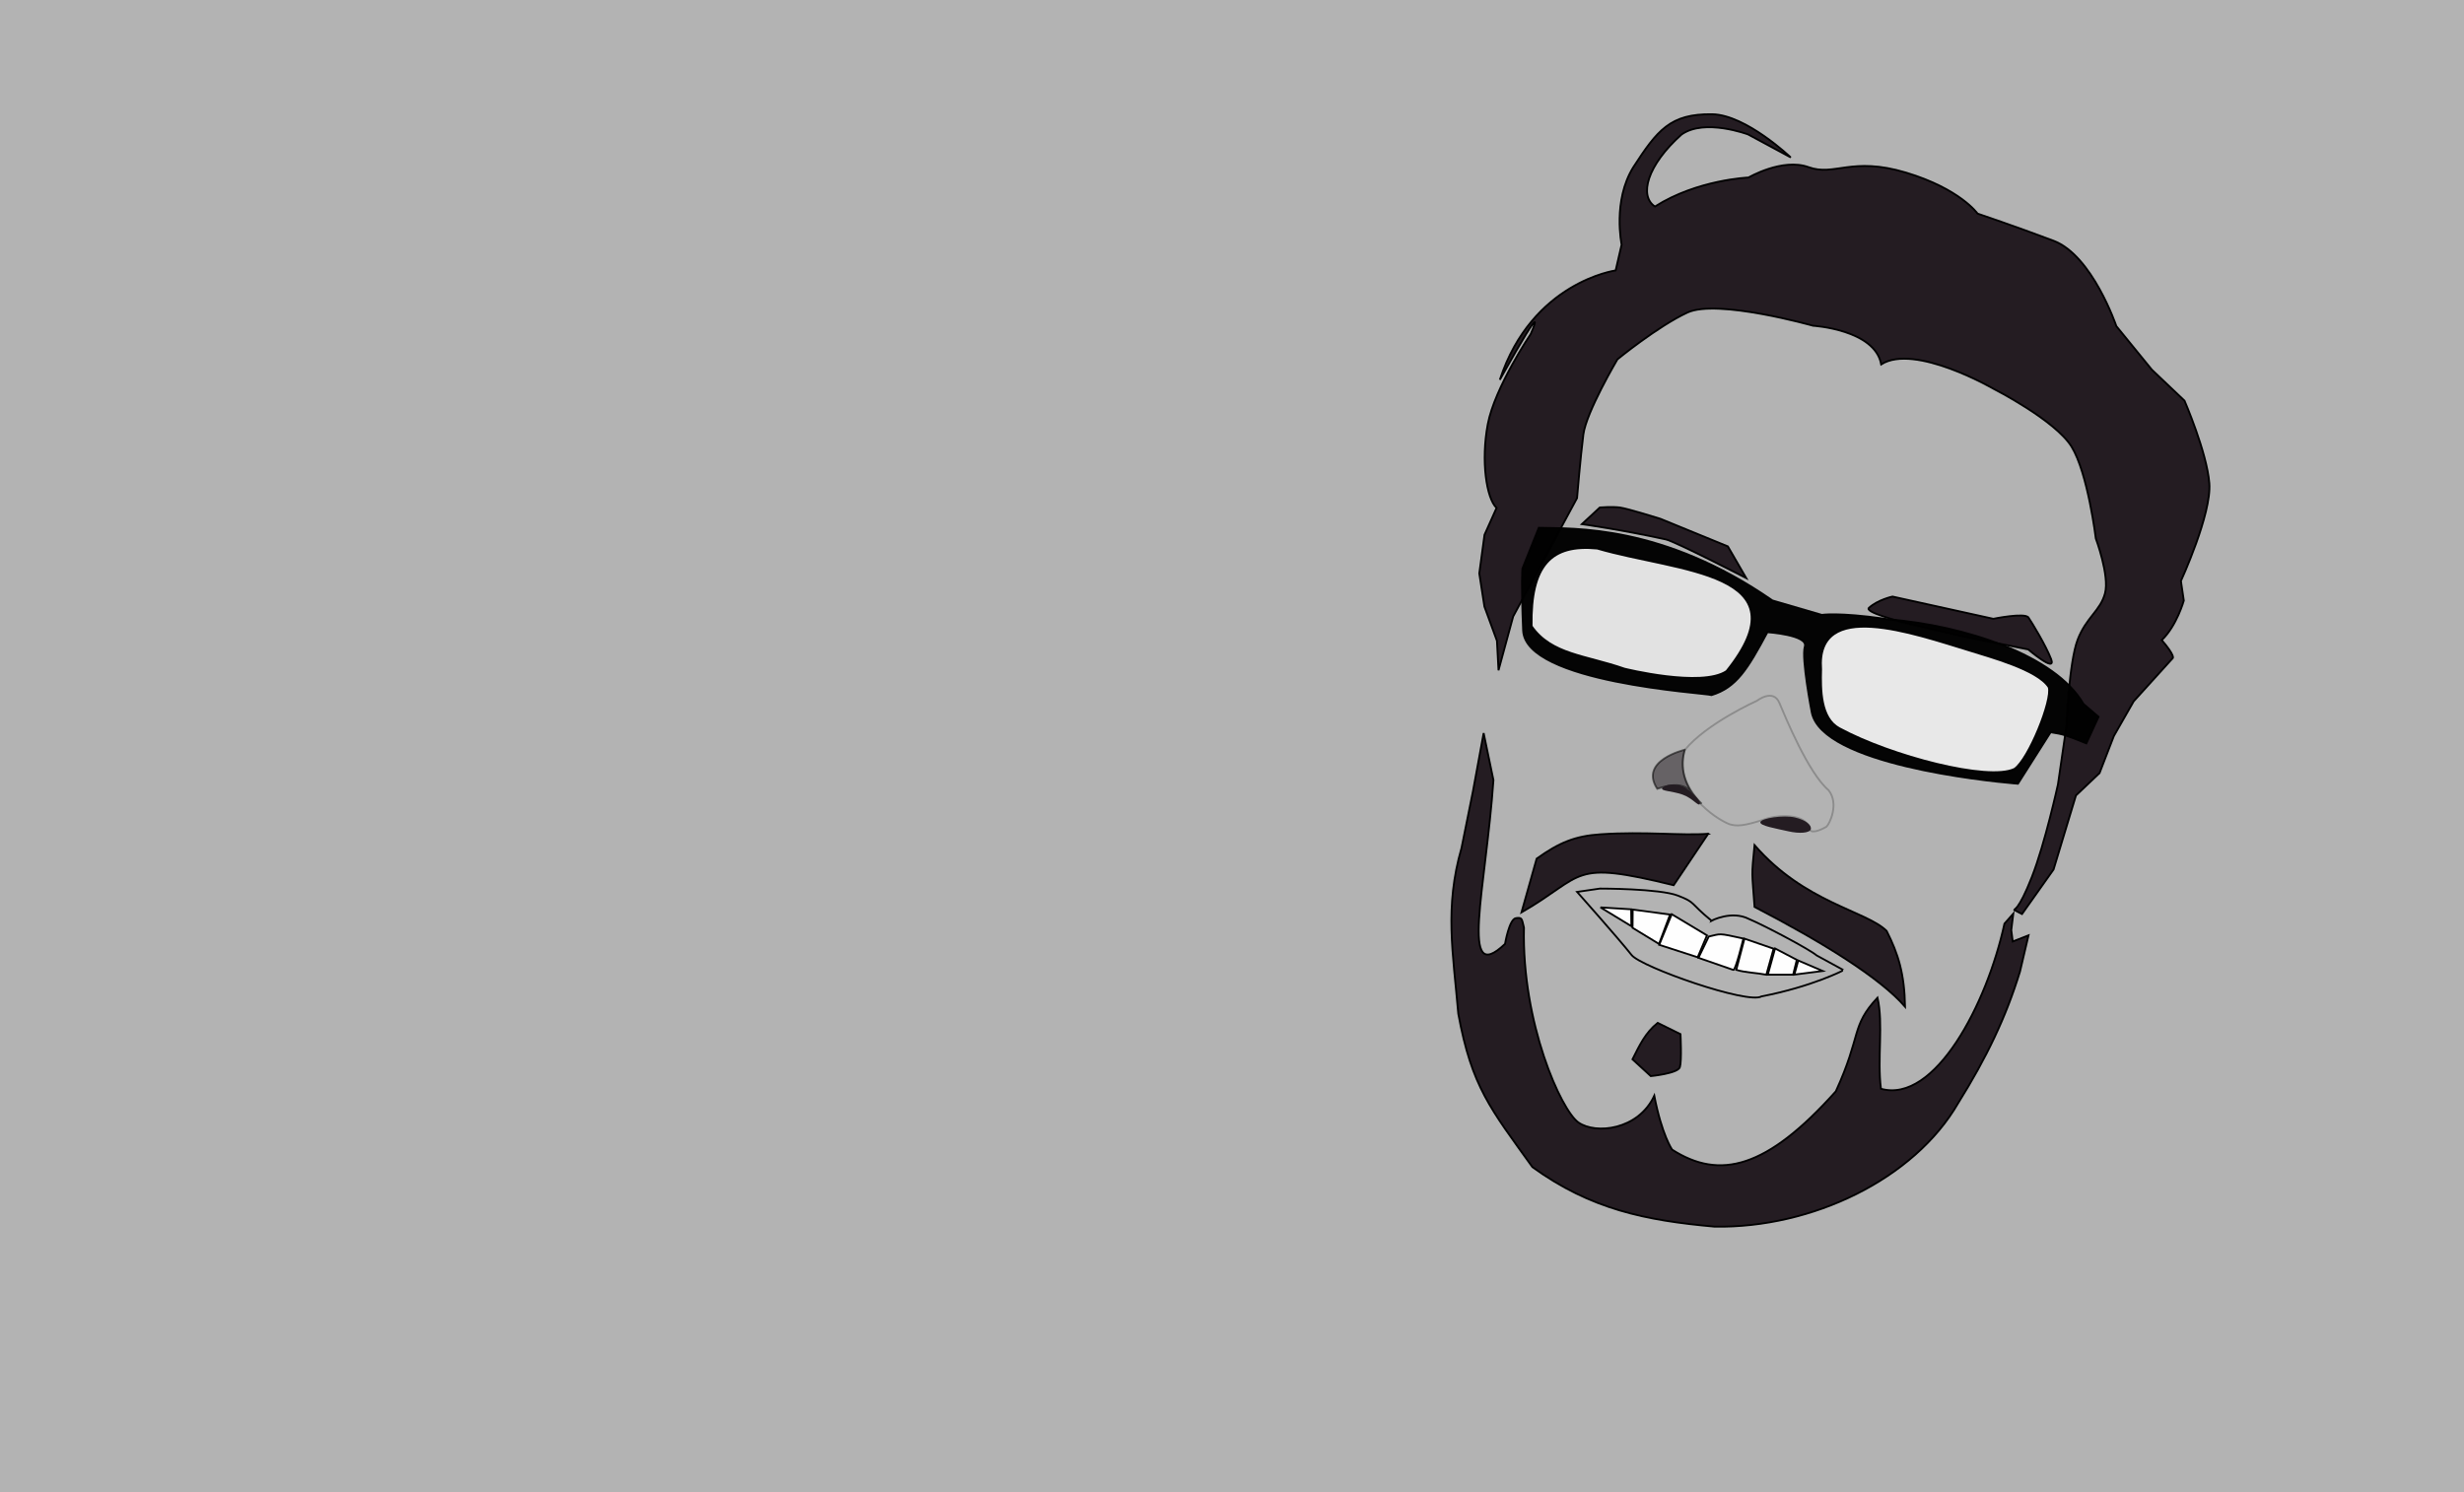 <?xml version="1.0" encoding="UTF-8" standalone="no"?>
<svg
   xmlns:dc="http://purl.org/dc/elements/1.1/"
   xmlns:cc="http://creativecommons.org/ns#"
   xmlns:rdf="http://www.w3.org/1999/02/22-rdf-syntax-ns#"
   xmlns:svg="http://www.w3.org/2000/svg"
   xmlns="http://www.w3.org/2000/svg"
   xmlns:sodipodi="http://sodipodi.sourceforge.net/DTD/sodipodi-0.dtd"
   xmlns:inkscape="http://www.inkscape.org/namespaces/inkscape"
   width="352.14mm"
   height="213.311mm"
   viewBox="0 0 352.14 213.311"
   version="1.1"
   id="svg417"
   sodipodi:docname="portadaSumer.svg"
   inkscape:version="1.0.1 (3bc2e813f5, 2020-09-07)">
  <rect x="0" y="0" width="352.14" height="213.311" fill="#808080" stroke="none"/>
  <defs
     id="defs411">
    <marker
       inkscape:stockid="Arrow1Lstart"
       orient="auto"
       refY="0"
       refX="0"
       id="marker5443"
       style="overflow:visible"
       inkscape:isstock="true">
      <path
         id="path5441"
         d="M 0,0 5,-5 -12.5,0 5,5 Z"
         style="fill:#c8b7be;fill-opacity:1;fill-rule:evenodd;stroke:#000000;stroke-width:1pt;stroke-opacity:1"
         transform="matrix(0.8,0,0,0.8,10,0)" />
    </marker>
  </defs>
  <sodipodi:namedview
     id="base"
     pagecolor="#ffffff"
     bordercolor="#666666"
     borderopacity="1.0"
     inkscape:pageopacity="0.0"
     inkscape:pageshadow="2"
     inkscape:zoom="0.35"
     inkscape:cx="892.85715"
     inkscape:cy="327.79415"
     inkscape:document-units="mm"
     inkscape:current-layer="layer1"
     inkscape:document-rotation="0"
     showgrid="false"
     fit-margin-top="0"
     fit-margin-left="0"
     fit-margin-right="0"
     fit-margin-bottom="0"
     inkscape:snap-global="false" />
  <g
     inkscape:label="Capa 1"
     inkscape:groupmode="layer"
     id="layer1"
     transform="translate(-149.03,-489.193)">
    <path
       sodipodi:nodetypes="cccccccccccccscccsccccc"
       inkscape:connector-curvature="0"
       id="path2061"
       d="m 368.401,559.254 c 0.724,-2.021 3.288,-7.052 3.708,-10.623 0,0 3.114,-13.48 9.279,-16.111 11.4,-4.755 21.471,-2.313 32.69,1.185 5.226,2.298 3.336,6.596 7.16,6.241 0,0 9.466,-2.74 14.067,0.278 4.602,3.018 13.005,9.4 13.005,9.4 7.637,9.208 4.019,17.877 1.996,25.664 -1.234,4.628 -2.276,7.527 -4.126,11.04 l -2.445,9.083 -0.633,5.84 5.213,-2.616 -2.663,6.876 c -0.747,2.287 -0.589,6.99 -2.756,10.934 -5.156,9.383 -8.152,17.658 -11.153,19.564 -1.729,7.481 -6.93,14.276 -14.042,15.919 -8.101,7.402 -14.967,7.948 -24.99,7.452 -8.084,-0.739 -18.131,-4.069 -24.378,-13.242 -6.246,-9.173 -9.075,-23.912 -9.075,-23.912 l 0.66,-11.672 c 0,0 1.418,-8.961 1.13,-9.942 -0.288,-0.981 -1.234,-10.529 -0.356,-13.026 6.224,-16.506 8.601,-20.595 7.708,-28.332 z"
       style="display:inline;fill:#ff7f2a;fill-opacity:1;stroke:#000000;stroke-width:0.265px;stroke-linecap:butt;stroke-linejoin:miter;stroke-opacity:1"
       inkscape:export-xdpi="96"
       inkscape:export-ydpi="96"
       inkscape:export-filename="C:\Users\jose zambrano\Desktop\Proyecto Game\Imagenes\perfilverderaro.png" />
    <path
       sodipodi:nodetypes="cccccccc"
       inkscape:connector-curvature="0"
       id="path2063"
       d="m 441.46,617.096 c -2.483,1.443 -3.705,2.904 -3.705,2.904 0,0 -3.059,3.526 -1.009,4.585 2.05,1.059 2.902,-4.134 5.283,-4.372 3.306,-3.248 3.096,-4.892 5.321,-6.74 2.207,-1.692 2.47,-5.676 4.708,-10.093 1.11,-3.783 0.133,-4.425 -2.27,-3.565 -9.809,2.926 -4.317,16.665 -8.327,17.281 z"
       style="display:inline;fill:#ff7f2a;fill-opacity:1;stroke:#000000;stroke-width:0.265px;stroke-linecap:butt;stroke-linejoin:miter;stroke-opacity:1"
       inkscape:export-xdpi="96"
       inkscape:export-ydpi="96"
       inkscape:export-filename="C:\Users\jose zambrano\Desktop\Proyecto Game\Imagenes\perfilverderaro.png" />
    <path
       sodipodi:nodetypes="cscccc"
       inkscape:connector-curvature="0"
       id="path2065"
       d="m 359.14,603.82 c 0,0 -3.805,-5.068 -2.994,-11.313 0.408,-3.141 1.926,-5.544 0.54,-8.534 0,0 0.014,-6.527 3.282,-8.027 3.426,-1.056 3.638,4.419 3.638,4.419 z"
       style="display:inline;fill:#ff7f2a;fill-opacity:1;stroke:#000000;stroke-width:0.265px;stroke-linecap:butt;stroke-linejoin:miter;stroke-opacity:1"
       inkscape:export-xdpi="96"
       inkscape:export-ydpi="96"
       inkscape:export-filename="C:\Users\jose zambrano\Desktop\Proyecto Game\Imagenes\perfilverderaro.png" />
    <rect
       style="display:inline;opacity:1;fill:#b3b3b3;fill-opacity:1;fill-rule:evenodd;stroke:none;stroke-width:1.349;stroke-linejoin:round;stroke-dashoffset:500"
       id="rect66"
       width="352.14"
       height="213.311"
       x="149.03"
       y="489.193"
       inkscape:export-xdpi="96"
       inkscape:export-ydpi="96"
       inkscape:export-filename="C:\Users\jose zambrano\Desktop\Proyecto Game\Imagenes\bancoinegro.png" />
    <path
       sodipodi:nodetypes="cccscccsc"
       inkscape:connector-curvature="0"
       id="path2067"
       d="m 400.129,589.356 c 0,0 -7.202,3.208 -10.342,7.062 -1.664,5.788 4.388,9.8 6.41,10.584 1.035,0.301 2.004,0.3 5.155,-0.749 1.883,-0.627 5.708,-0.739 6.211,1.238 0.104,1.012 1.572,0.403 2.491,-0.133 0.426,-0.357 1.859,-3.27 0.299,-5.226 -2.879,-2.438 -6.141,-10.383 -7.028,-12.479 -0.886,-2.096 -3.197,-0.297 -3.197,-0.297 z"
       style="display:inline;opacity:0.219;fill:none;fill-opacity:1;stroke:#000000;stroke-width:0.265;stroke-linecap:butt;stroke-linejoin:miter;stroke-miterlimit:4;stroke-dasharray:none;stroke-opacity:1"
       inkscape:export-xdpi="96"
       inkscape:export-ydpi="96"
       inkscape:export-filename="C:\Users\jose zambrano\Desktop\Proyecto Game\Imagenes\perfilverderaro.png" />
    <path
       sodipodi:nodetypes="cccc"
       inkscape:connector-curvature="0"
       id="path2069"
       d="m 389.815,596.355 c 0,0 -6.598,1.535 -3.941,5.583 4.826,-1.604 4.701,0.902 6.344,2.136 -2.615,-2.577 -3.128,-5.327 -2.402,-7.718 z"
       style="display:inline;opacity:0.536;fill:#241c22;fill-opacity:1;stroke:#000000;stroke-width:0.265;stroke-linecap:butt;stroke-linejoin:miter;stroke-miterlimit:4;stroke-dasharray:none;stroke-opacity:1"
       inkscape:export-xdpi="96"
       inkscape:export-ydpi="96"
       inkscape:export-filename="C:\Users\jose zambrano\Desktop\Proyecto Game\Imagenes\perfilverderaro.png" />
    <path
       sodipodi:nodetypes="sscscs"
       inkscape:connector-curvature="0"
       id="path2071"
       d="m 391.955,604.126 c -0.234,0.343 -1.025,-0.855 -2.468,-1.359 -1.584,-0.553 -3.205,-0.487 -2.889,-0.95 0.316,-0.463 1.958,-0.823 3.345,-0.026 0.313,0.18 2.328,1.871 2.012,2.334 z"
       style="display:inline;fill:#241c22;fill-rule:evenodd;stroke-width:0.265"
       inkscape:export-xdpi="96"
       inkscape:export-ydpi="96"
       inkscape:export-filename="C:\Users\jose zambrano\Desktop\Proyecto Game\Imagenes\perfilverderaro.png" />
    <path
       sodipodi:nodetypes="cscsc"
       inkscape:connector-curvature="0"
       id="path2073"
       d="m 407.817,607.716 c -0.147,0.541 -1.6,0.671 -3.245,0.29 -1.645,-0.381 -4.108,-0.775 -3.961,-1.316 0.147,-0.541 3.296,-1.033 4.942,-0.652 1.645,0.381 2.412,1.137 2.265,1.678 z"
       style="display:inline;fill:#241c22;fill-rule:evenodd;stroke-width:0.265"
       inkscape:export-xdpi="96"
       inkscape:export-ydpi="96"
       inkscape:export-filename="C:\Users\jose zambrano\Desktop\Proyecto Game\Imagenes\perfilverderaro.png" />
    <path
       sodipodi:nodetypes="cccccccccccccccczczccccc"
       inkscape:connector-curvature="0"
       id="path2077"
       d="m 357.904,610.386 c -2.453,8.517 -1.211,14.999 -0.464,23.71 1.933,10.483 4.598,13.554 10.59,21.91 8.338,6.029 16.138,7.627 26.049,8.517 13.926,0.229 28.512,-6.787 34.803,-17.656 4.029,-6.439 6.832,-12.27 8.838,-18.822 l 1.214,-5.164 -2.254,0.881 -0.211,-1.625 0.29,-2.359 -1.265,1.437 c -2.506,11.487 -9.931,25.742 -17.651,23.597 -0.554,-4.311 0.375,-9.301 -0.493,-13.021 -3.836,4.125 -2.245,5.285 -5.955,13.386 -9.871,11.04 -16.584,12.703 -23.394,8.335 0,0 -1.46,-2.07 -2.55,-7.708 -2.279,4.91 -8.371,5.558 -10.838,3.824 -2.467,-1.734 -8.109,-14.226 -7.788,-27.849 -0.319,-1.238 -0.212,-1.502 -1.162,-1.352 -0.95,0.15 -1.542,3.676 -1.542,3.676 -6.602,6.287 -2.738,-7.887 -1.658,-23.408 l -1.4,-6.72 -1.523,8.29 z"
       style="display:inline;opacity:1;fill:#241c22;stroke:#000000;stroke-width:0.265px;stroke-linecap:butt;stroke-linejoin:miter;stroke-opacity:1"
       inkscape:export-xdpi="96"
       inkscape:export-ydpi="96"
       inkscape:export-filename="C:\Users\jose zambrano\Desktop\Proyecto Game\Imagenes\perfilverderaro.png" />
    <path
       sodipodi:nodetypes="cccczcccccsccccczzczccczccccccccccczcczzczccczczccccc"
       inkscape:connector-curvature="0"
       id="path2075"
       d="m 361.172,575.889 -0.732,-4.736 0.745,-5.519 1.722,-3.842 c -1.448,-1.36 -2.245,-6.711 -1.254,-11.969 0.992,-5.258 6.139,-12.892 6.139,-12.892 0,0 2.978,-6.693 -4.415,6.542 4.6,-13.985 16.551,-15.626 16.551,-15.626 l 0.854,-3.693 c 0,0 -1.318,-6.251 1.667,-11.061 3.424,-5.267 5.259,-7.66 11.269,-7.572 4.837,0.071 11.239,6.176 11.239,6.176 l -6.101,-3.288 c 0,0 -6.202,-2.33 -9.504,0.006 -4.935,4.4 -6.105,8.787 -3.804,10.296 6.052,-3.854 13.368,-4.146 13.368,-4.146 0,0 4.842,-2.834 8.579,-1.483 3.736,1.351 6.141,-1.558 13.913,0.774 7.771,2.332 10.246,5.867 10.246,5.867 0,0 5.333,1.791 10.865,3.882 5.532,2.091 8.965,12.198 8.965,12.198 l 5.083,6.237 4.659,4.422 c 0,0 3.202,7.377 3.548,11.796 0.346,4.419 -4.061,13.977 -4.061,13.977 l 0.413,2.801 c 0,0 -0.992,3.577 -3.147,5.65 1.943,2.262 1.574,2.569 1.574,2.569 l -5.588,6.176 -2.832,4.957 -2.048,5.3 -3.374,3.204 -3.2,10.583 -4.508,6.364 -1.193,-0.619 c 0,0 0.687,0.183 2.584,-4.638 1.898,-4.822 3.746,-13.283 3.746,-13.283 l 1.212,-8.332 c 0,0 0.363,-9.123 1.603,-12.344 1.24,-3.221 3.252,-4.131 3.912,-6.641 0.66,-2.51 -1.316,-7.817 -1.316,-7.817 0,0 -1.138,-9.35 -3.468,-13.127 -2.33,-3.777 -11.128,-8.26 -11.128,-8.26 0,0 -11.278,-6.545 -16.076,-3.506 -0.897,-4.983 -9.733,-5.52 -9.733,-5.52 0,0 -13.705,-3.873 -17.967,-1.884 -4.262,1.989 -9.999,6.692 -9.999,6.692 0,0 -4.45,7.513 -4.865,10.735 -0.415,3.222 -0.904,9.094 -0.904,9.094 l -9.127,16.916 -2.095,7.695 -0.225,-4.214 z"
       style="display:inline;opacity:1;fill:#241c22;stroke:#000000;stroke-width:0.265px;stroke-linecap:butt;stroke-linejoin:miter;stroke-opacity:1"
       inkscape:export-xdpi="96"
       inkscape:export-ydpi="96"
       inkscape:export-filename="C:\Users\jose zambrano\Desktop\Proyecto Game\Imagenes\perfilverderaro.png" />
    <path
       sodipodi:nodetypes="cccscc"
       inkscape:connector-curvature="0"
       id="path2079"
       d="m 385.937,635.393 c -1.778,1.418 -2.607,3.235 -3.604,5.211 l 2.617,2.4 c 0,0 3.878,-0.375 4.159,-1.277 0.281,-0.902 0.087,-4.724 0.087,-4.724 z"
       style="display:inline;opacity:1;fill:#241c22;stroke:#000000;stroke-width:0.265px;stroke-linecap:butt;stroke-linejoin:miter;stroke-opacity:1"
       inkscape:export-xdpi="96"
       inkscape:export-ydpi="96"
       inkscape:export-filename="C:\Users\jose zambrano\Desktop\Proyecto Game\Imagenes\perfilverderaro.png" />
    <path
       sodipodi:nodetypes="ccccsc"
       inkscape:connector-curvature="0"
       id="path2081"
       d="m 393.16,608.363 -4.939,7.357 c -14.887,-3.646 -12.479,-1.462 -21.752,3.888 l 2.17,-7.684 c 3.226,-2.313 5.496,-3.239 9.111,-3.483 6.461,-0.436 11.512,0.222 15.411,-0.077 z"
       style="display:inline;opacity:1;fill:#241c22;stroke:#000000;stroke-width:0.265px;stroke-linecap:butt;stroke-linejoin:miter;stroke-opacity:1"
       inkscape:export-xdpi="96"
       inkscape:export-ydpi="96"
       inkscape:export-filename="C:\Users\jose zambrano\Desktop\Proyecto Game\Imagenes\perfilverderaro.png" />
    <path
       sodipodi:nodetypes="ccccc"
       inkscape:connector-curvature="0"
       id="path2083"
       d="m 399.78,618.822 c 9.645,5.007 17.951,10.139 21.509,14.262 -0.087,-4.711 -0.954,-7.505 -2.631,-10.831 -2.955,-2.907 -11.696,-3.991 -18.881,-12.266 -0.457,4.637 -0.361,3.703 0.003,8.835 z"
       style="display:inline;opacity:1;fill:#241c22;stroke:#000000;stroke-width:0.265;stroke-linecap:butt;stroke-linejoin:miter;stroke-miterlimit:4;stroke-dasharray:none;stroke-opacity:1"
       inkscape:export-xdpi="96"
       inkscape:export-ydpi="96"
       inkscape:export-filename="C:\Users\jose zambrano\Desktop\Proyecto Game\Imagenes\perfilverderaro.png" />
    <path
       sodipodi:nodetypes="ccscczcc"
       inkscape:connector-curvature="0"
       id="path2085"
       d="m 395.966,567.288 2.623,4.529 c 0,0 -10.179,-5.237 -11.484,-5.523 -6.406,-1.403 -12.006,-2.186 -12.006,-2.186 l 2.573,-2.383 c 0,0 1.773,-0.139 2.87,0.007 1.097,0.146 5.784,1.612 5.784,1.612 z"
       style="display:inline;opacity:1;fill:#241c22;stroke:#000000;stroke-width:0.265px;stroke-linecap:butt;stroke-linejoin:miter;stroke-opacity:1"
       inkscape:export-xdpi="96"
       inkscape:export-ydpi="96"
       inkscape:export-filename="C:\Users\jose zambrano\Desktop\Proyecto Game\Imagenes\perfilverderaro.png" />
    <path
       sodipodi:nodetypes="czccczcc"
       inkscape:connector-curvature="0"
       id="path2087"
       d="m 419.493,574.459 c 0,0 -2.08,0.446 -3.359,1.609 -1.279,1.163 16.296,4.664 16.296,4.664 l 6.464,1.289 c 0,0 4.033,3.446 3.274,1.39 -0.738,-1.931 -2.737,-5.221 -3.243,-5.958 -0.505,-0.737 -5.018,0.186 -5.018,0.186 z"
       style="display:inline;opacity:1;fill:#241c22;stroke:#000000;stroke-width:0.265px;stroke-linecap:butt;stroke-linejoin:miter;stroke-opacity:1"
       inkscape:export-xdpi="96"
       inkscape:export-ydpi="96"
       inkscape:export-filename="C:\Users\jose zambrano\Desktop\Proyecto Game\Imagenes\perfilverderaro.png" />
    <path
       sodipodi:nodetypes="ccccscsccsccccsccc"
       inkscape:connector-curvature="0"
       id="path2089"
       d="m 448.943,591.649 -1.743,3.796 c -2.956,-1.184 -3.252,-1.305 -5.103,-1.591 l -4.675,7.361 c 0,0 -0.215,-0.016 -0.607,-0.051 -4.075,-0.363 -27.322,-2.749 -28.853,-10.121 0,0 -1.512,-7.777 -0.995,-9.436 0.517,-1.659 -5.345,-2.052 -5.345,-2.052 -2.846,5.287 -4.424,7.903 -7.982,8.99 -1.021,-0.318 -26.616,-1.768 -26.935,-9.238 -0.289,-6.751 -0.101,-8.833 -0.101,-8.833 l 2.34,-5.842 c 4.967,0.125 17.719,-0.479 33.392,10.387 l 7.057,2.06 c 0,0 2.359,-0.384 8.929,0.544 0.184,0.026 0.373,0.054 0.567,0.085 10.849,0.872 23.871,5.123 27.901,12.102 z"
       style="display:inline;opacity:0.98;fill:#000000;stroke:#000000;stroke-width:0.265px;stroke-linecap:butt;stroke-linejoin:miter;stroke-opacity:1"
       inkscape:export-xdpi="96"
       inkscape:export-ydpi="96"
       inkscape:export-filename="C:\Users\jose zambrano\Desktop\Proyecto Game\Imagenes\perfilverderaro.png" />
    <path
       sodipodi:nodetypes="cscccc"
       inkscape:connector-curvature="0"
       id="path2091"
       d="m 409.291,584.852 c -0.084,2.968 -0.055,6.989 2.602,8.425 7.441,4.02 21.321,7.613 25.033,5.817 2.019,-1.391 5.442,-9.848 4.897,-11.675 -1.622,-2.534 -8.539,-4.347 -11.25,-5.218 -8.231,-2.502 -22.028,-7.442 -21.282,2.651 z"
       style="display:inline;opacity:0.98;fill:#ececec;stroke:#000000;stroke-width:0.265px;stroke-linecap:butt;stroke-linejoin:miter;stroke-opacity:1"
       inkscape:export-xdpi="96"
       inkscape:export-ydpi="96"
       inkscape:export-filename="C:\Users\jose zambrano\Desktop\Proyecto Game\Imagenes\perfilverderaro.png" />
    <path
       sodipodi:nodetypes="ccccc"
       inkscape:connector-curvature="0"
       id="path2093"
       d="m 395.771,585.116 c -3.546,2.394 -14.589,-0.349 -14.589,-0.349 -5.558,-1.945 -10.431,-2.004 -13.264,-6.078 -0.146,-8.811 2.87,-11.712 9.378,-11.091 11.536,3.387 29.87,3.317 18.475,17.518 z"
       style="display:inline;opacity:0.98;fill:#e6e6e6;stroke:#000000;stroke-width:0.265px;stroke-linecap:butt;stroke-linejoin:miter;stroke-opacity:1"
       inkscape:export-xdpi="96"
       inkscape:export-ydpi="96"
       inkscape:export-filename="C:\Users\jose zambrano\Desktop\Proyecto Game\Imagenes\perfilverderaro.png" />
    <path
       sodipodi:nodetypes="czccsccccc"
       inkscape:connector-curvature="0"
       id="path2095"
       d="m 393.628,620.791 c -3.215,-2.625 -2.162,-2.554 -4.792,-3.58 -2.63,-1.026 -11.155,-1.009 -11.155,-1.009 l -3.262,0.473 c 0,0 5.921,6.655 7.789,9.024 1.357,1.721 16.621,7.085 18.571,5.911 7.219,-1.393 11.754,-3.74 11.726,-3.753 l -3.852,-2.102 c -1.031,-0.887 -7.512,-4.303 -9.682,-5.214 -2.464,-1.263 -5.343,0.251 -5.343,0.251 z"
       style="display:inline;opacity:0.99;fill:#000000;fill-opacity:0;stroke:#000000;stroke-width:0.265px;stroke-linecap:butt;stroke-linejoin:miter;stroke-opacity:1"
       inkscape:export-xdpi="96"
       inkscape:export-ydpi="96"
       inkscape:export-filename="C:\Users\jose zambrano\Desktop\Proyecto Game\Imagenes\perfilverderaro.png" />
    <path
       sodipodi:nodetypes="ccccc"
       inkscape:connector-curvature="0"
       id="path2097"
       d="m 386.153,624.238 5.499,1.782 1.329,-3.132 -5.036,-3.025 z"
       style="display:inline;opacity:0.99;fill:#ffffff;stroke:#000000;stroke-width:0.265px;stroke-linecap:butt;stroke-linejoin:miter;stroke-opacity:1"
       inkscape:export-xdpi="96"
       inkscape:export-ydpi="96"
       inkscape:export-filename="C:\Users\jose zambrano\Desktop\Proyecto Game\Imagenes\perfilverderaro.png" />
    <path
       sodipodi:nodetypes="cccc"
       inkscape:connector-curvature="0"
       id="path2099"
       d="m 382.148,619.163 0.026,2.41 -4.412,-2.683 z"
       style="display:inline;opacity:0.99;fill:#ffffff;stroke:#000000;stroke-width:0.265px;stroke-linecap:butt;stroke-linejoin:miter;stroke-opacity:1"
       inkscape:export-xdpi="96"
       inkscape:export-ydpi="96"
       inkscape:export-filename="C:\Users\jose zambrano\Desktop\Proyecto Game\Imagenes\perfilverderaro.png" />
    <path
       sodipodi:nodetypes="ccccc"
       inkscape:connector-curvature="0"
       id="path2101"
       d="m 382.345,621.809 3.782,2.302 1.577,-4.197 -5.339,-0.715 z"
       style="display:inline;opacity:0.99;fill:#ffffff;stroke:#000000;stroke-width:0.265px;stroke-linecap:butt;stroke-linejoin:miter;stroke-opacity:1"
       inkscape:export-xdpi="96"
       inkscape:export-ydpi="96"
       inkscape:export-filename="C:\Users\jose zambrano\Desktop\Proyecto Game\Imagenes\perfilverderaro.png" />
    <path
       sodipodi:nodetypes="ccscc"
       inkscape:connector-curvature="0"
       id="path2103"
       d="m 393.234,623.056 c 1.804,-0.4 1.242,-0.531 4.951,0.284 0,0 -1.115,4.587 -1.434,4.487 -0.319,-0.099 -4.99,-1.731 -4.99,-1.731 z"
       style="display:inline;opacity:0.99;fill:#ffffff;stroke:#000000;stroke-width:0.265px;stroke-linecap:butt;stroke-linejoin:miter;stroke-opacity:1"
       inkscape:export-xdpi="96"
       inkscape:export-ydpi="96"
       inkscape:export-filename="C:\Users\jose zambrano\Desktop\Proyecto Game\Imagenes\perfilverderaro.png" />
    <path
       sodipodi:nodetypes="ccccc"
       inkscape:connector-curvature="0"
       id="path2105"
       d="m 398.338,623.356 4.164,1.439 -1.037,3.714 c -1.436,-0.27 -2.859,-0.286 -4.3,-0.682 z"
       style="display:inline;opacity:0.99;fill:#ffffff;stroke:#000000;stroke-width:0.265px;stroke-linecap:butt;stroke-linejoin:miter;stroke-opacity:1"
       inkscape:export-xdpi="96"
       inkscape:export-ydpi="96"
       inkscape:export-filename="C:\Users\jose zambrano\Desktop\Proyecto Game\Imagenes\perfilverderaro.png" />
    <path
       sodipodi:nodetypes="ccccc"
       inkscape:connector-curvature="0"
       id="path2107"
       d="m 402.712,624.761 3.107,1.628 -0.527,2.124 -3.617,-0.008 z"
       style="display:inline;opacity:0.99;fill:#ffffff;stroke:#000000;stroke-width:0.265px;stroke-linecap:butt;stroke-linejoin:miter;stroke-opacity:1"
       inkscape:export-xdpi="96"
       inkscape:export-ydpi="96"
       inkscape:export-filename="C:\Users\jose zambrano\Desktop\Proyecto Game\Imagenes\perfilverderaro.png" />
    <path
       sodipodi:nodetypes="cccc"
       style="display:inline;opacity:0.99;fill:#ffffff;stroke:#000000;stroke-width:0.265px;stroke-linecap:butt;stroke-linejoin:miter;stroke-opacity:1"
       d="m 406.027,626.483 -0.556,2.014 4.046,-0.517 z"
       id="path2109"
       inkscape:connector-curvature="0"
       inkscape:export-xdpi="96"
       inkscape:export-ydpi="96"
       inkscape:export-filename="C:\Users\jose zambrano\Desktop\Proyecto Game\Imagenes\perfilverderaro.png" />
  </g>
</svg>
